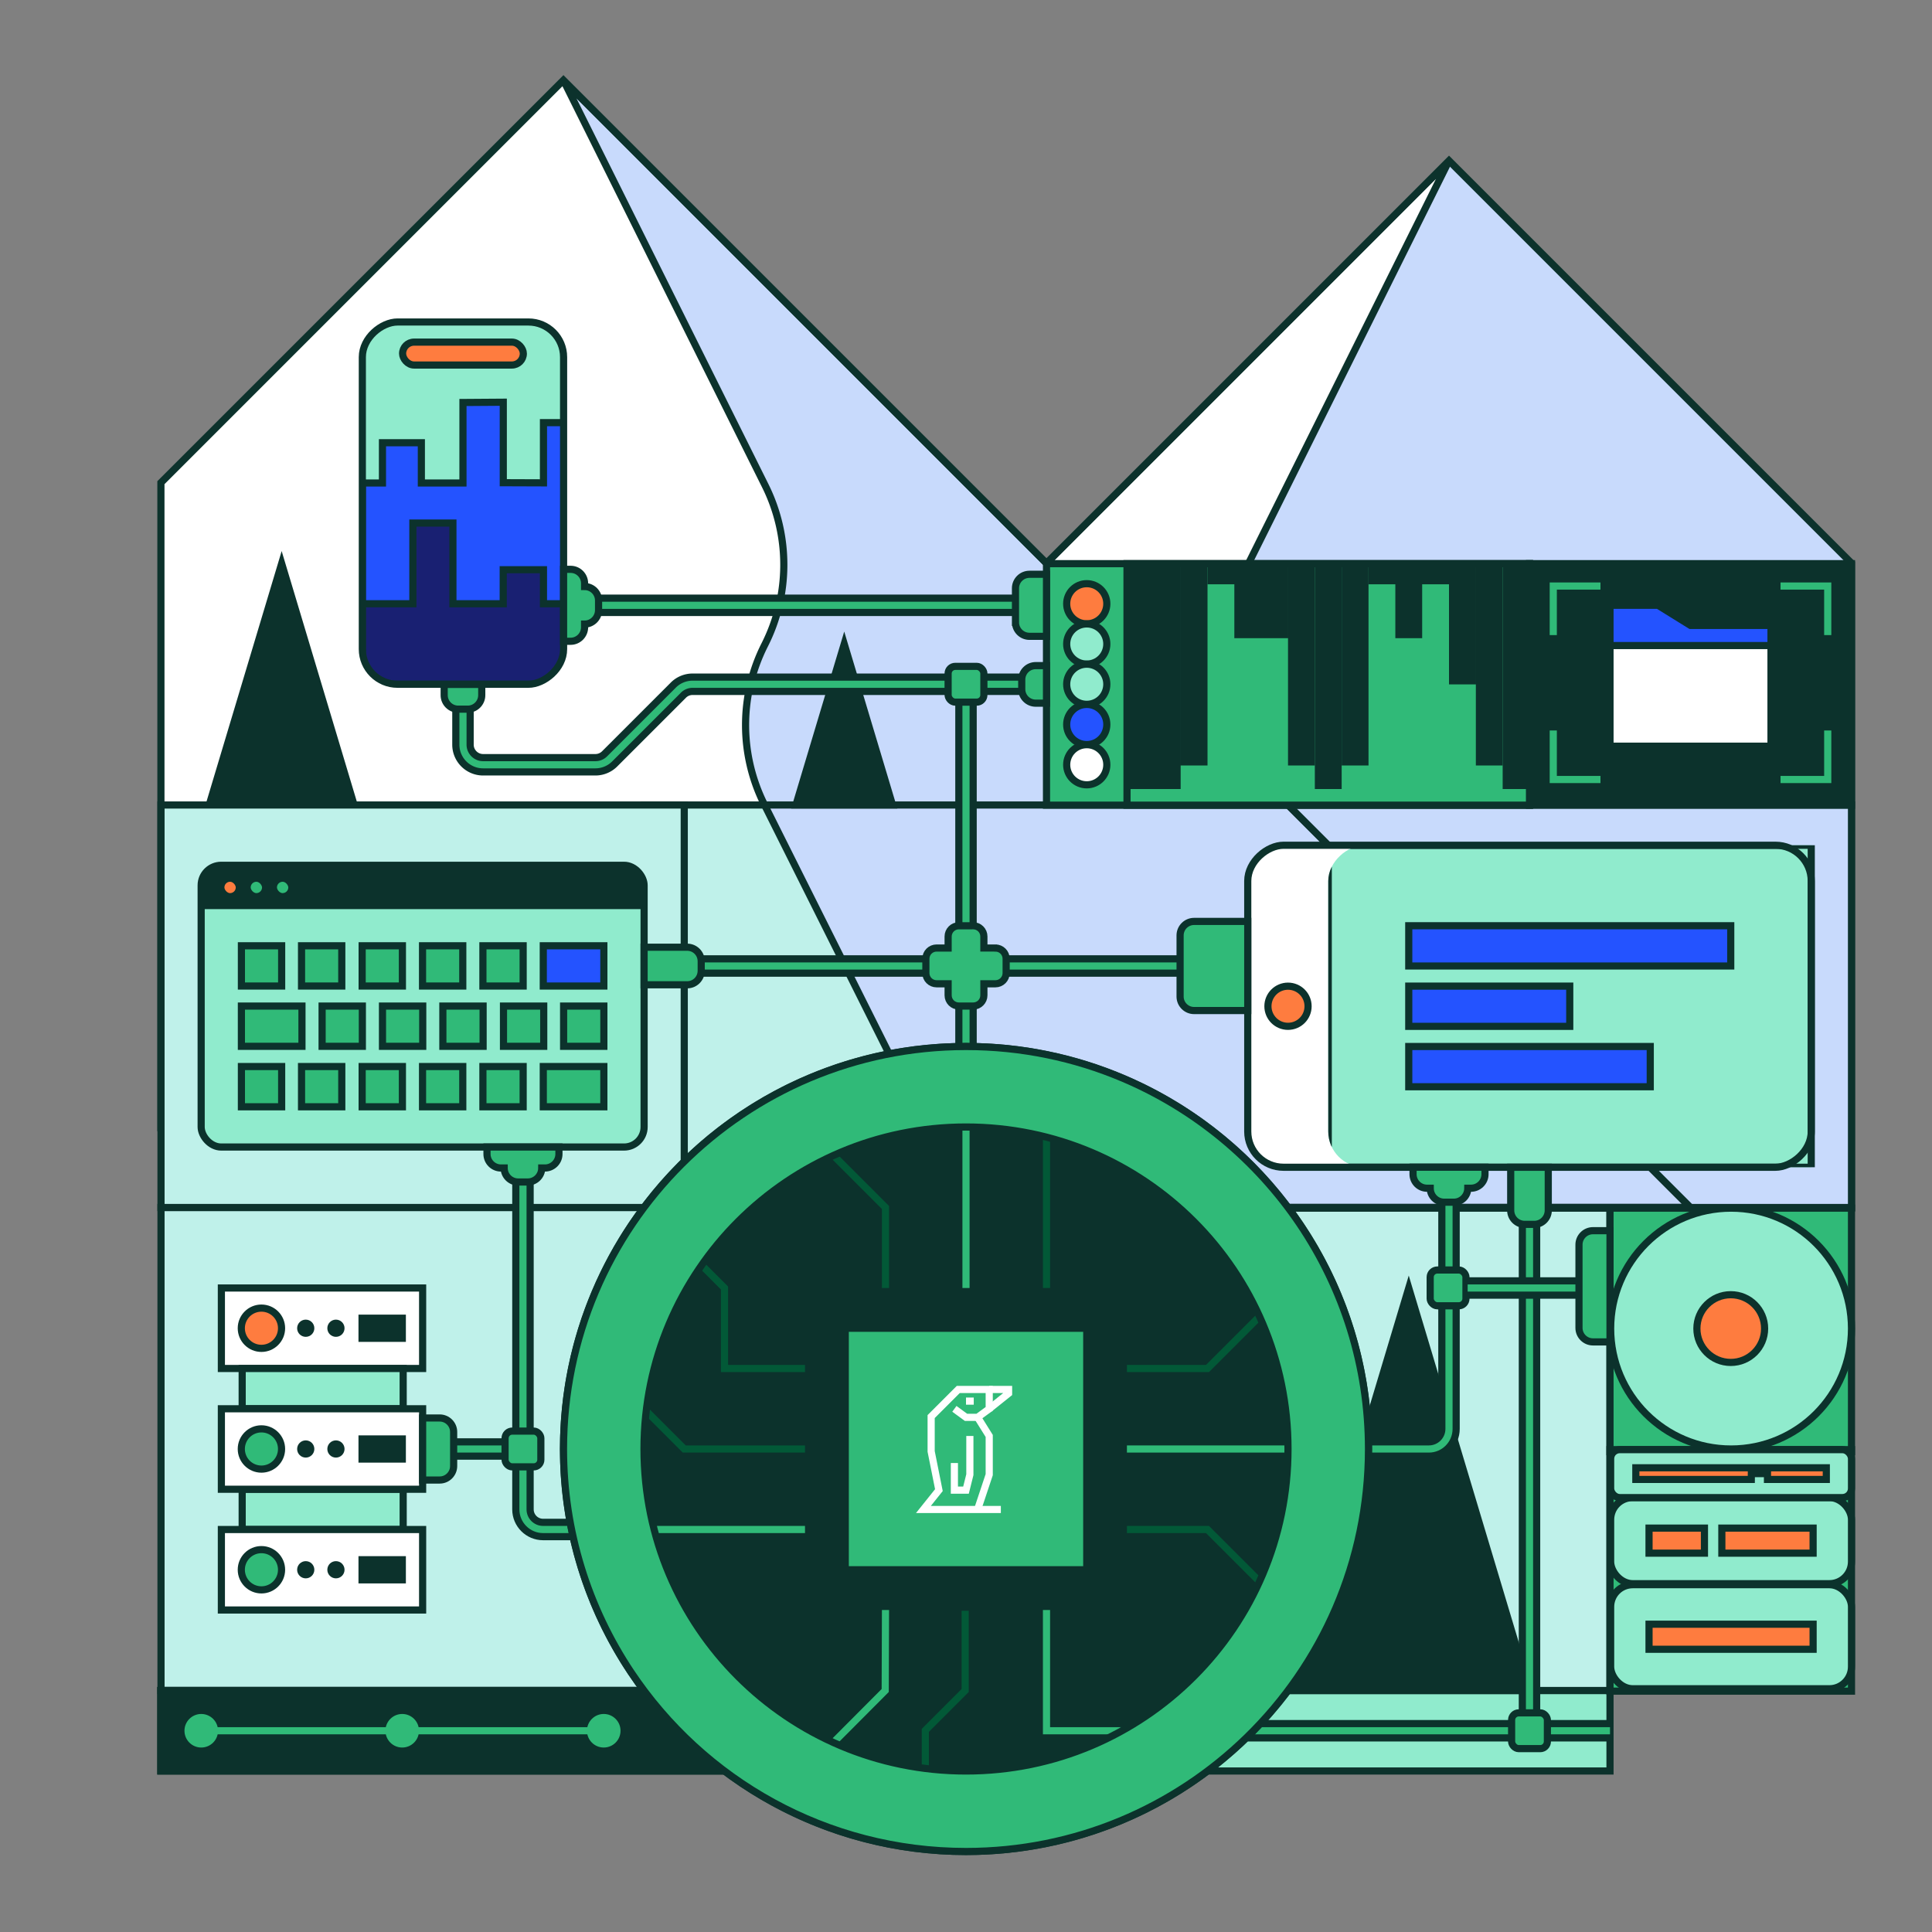 <svg xmlns="http://www.w3.org/2000/svg" viewBox="0 0 1080 1080"><rect x="0" y="0" width="1080" height="1080" fill="#808080" stroke="none"/><defs><clipPath id="clippath"><path d="M224.91 674.91 810 89.82l225 225v360.54z" class="cls-2"/></clipPath><clipPath id="clippath-1"><path d="M900.05 629.91 314.96 44.82l-225.01 225 .01 360.54z" class="cls-12"/></clipPath><clipPath id="clippath-2"><path d="M360 450h675v225H360z" class="cls-2"/></clipPath><clipPath id="clippath-3"><path d="M945 675 314.96 44.82l-225.01 225L89.96 675z" class="cls-4"/></clipPath><clipPath id="clippath-4"><rect width="247.61" height="157.5" x="112.45" y="483.7" class="cls-8" rx="11.21" ry="11.21"/></clipPath><clipPath id="clippath-5"><rect width="180" height="315" x="765" y="405" class="cls-12" rx="20" ry="20" transform="rotate(-90 855 562.5)"/></clipPath><clipPath id="clippath-6"><rect width="202.5" height="112.5" x="157.55" y="225" class="cls-8" rx="19.65" ry="19.65" transform="rotate(90 258.8 281.25)"/></clipPath><clipPath id="clippath-7"><path d="M630 450.09v-135h225v135z" class="cls-11"/></clipPath><style>.cls-1,.cls-2{fill:#c8dafc}.cls-11,.cls-12,.cls-13,.cls-14,.cls-15,.cls-2,.cls-3,.cls-4,.cls-5,.cls-6,.cls-7,.cls-8,.cls-9{stroke-miterlimit:10}.cls-11,.cls-12,.cls-13,.cls-14,.cls-15,.cls-2,.cls-3,.cls-4,.cls-6,.cls-7,.cls-8,.cls-9{stroke-width:4px}.cls-11,.cls-12,.cls-13,.cls-14,.cls-15,.cls-2,.cls-4,.cls-5,.cls-7,.cls-8{stroke:#0c322c}.cls-3{stroke:#fff}.cls-14,.cls-3,.cls-5,.cls-6,.cls-9{fill:none}.cls-17,.cls-8{fill:#90ebcd}.cls-11{fill:#30ba78}.cls-4{fill:#bff1ea}.cls-5{stroke-width:12px}.cls-12,.cls-20{fill:#fff}.cls-6{stroke:#025937}.cls-7{fill:#fe7c3f}.cls-9{stroke:#30ba78}.cls-28{stroke-width:0}.cls-13,.cls-28{fill:#0c322c}.cls-15{fill:#2453ff}</style></defs><g id="BG"><path d="M224.91 674.91 810 89.82l225 225v360.54z" class="cls-1"/><path d="M810 89.82 697.19 316.49a99.22 99.22 0 0 0 .3 89.01 99.2 99.2 0 0 1 .24 89.12L607.5 675.36l-382.59-.45z" class="cls-12" style="clip-path:url(#clippath)"/><path d="M224.91 674.91 810 89.82l225 225v360.54z" class="cls-14"/><path d="M900.05 629.91 314.96 44.82l-225.01 225 .01 360.54z" class="cls-20"/><path d="m314.96 44.82 112.81 226.67a99.22 99.22 0 0 1-.3 89.01 99.2 99.2 0 0 0-.24 89.12l90.23 180.74 382.59-.45z" class="cls-2" style="clip-path:url(#clippath-1)"/><path d="M900.05 629.91 314.96 44.82l-225.01 225 .01 360.54z" class="cls-14"/><path d="M90 675h292.5v270H90z" class="cls-4"/><path d="M90 945h810v45H90z" class="cls-8"/><path d="M382.5 675.36H900V945H382.5z" class="cls-4"/><path d="M360 450h675v225H360z" class="cls-1"/><g style="clip-path:url(#clippath-2)"><path d="M945 675 314.96 44.82l-225.01 225L89.96 675z" style="fill:#bff1ea"/><path d="m314.96 44.82 112.81 226.67a99.22 99.22 0 0 1-.3 89.01 99.2 99.2 0 0 0-.24 89.12L540 675h405z" class="cls-2" style="clip-path:url(#clippath-3)"/><path d="M945 675 314.96 44.82l-225.01 225L89.96 675z" class="cls-14"/></g><path d="M360 450h675v225H360z" class="cls-14"/><path d="M89.84 945h405v45h-405z" class="cls-13"/><circle cx="112.5" cy="967.5" r="11.38" class="cls-11"/><circle cx="224.84" cy="967.5" r="11.38" class="cls-11"/><circle cx="337.5" cy="967.5" r="11.38" class="cls-11"/><path d="M119.51 967.5H337.5" class="cls-9"/><path d="M787.5 720 720 945h135zM157.45 315l-40.5 135h81zM471.93 360l-27 90h54z" class="cls-13"/><path d="M900 675.36h135v136.12H900z" class="cls-11"/><path d="M900 810.36h135v135H900z" class="cls-11"/><circle cx="967.68" cy="742.68" r="67.32" class="cls-8"/><circle cx="967.5" cy="742.68" r="18.93" class="cls-7"/><rect width="134.64" height="58.16" x="900.36" y="885.86" class="cls-8" rx="12.33" ry="12.33"/><path d="M921.82 907.94h91.72v14.01h-91.72z" class="cls-7"/><rect width="134.64" height="48.13" x="900.36" y="837.16" class="cls-8" rx="12.33" ry="12.33"/><path d="M921.82 854.22h30.98v14.01h-30.98zM962.52 854.22h51.02v14.01h-51.02z" class="cls-7"/><rect width="134.64" height="26.8" x="900.36" y="810.36" class="cls-8" rx="5.08" ry="5.08"/><path d="M1020.92 820.49H914.44v6.53h64.55l.03-3.26h9.01v3.26h32.89z" class="cls-7"/><path d="M90 450h292.5v225H90z" class="cls-4"/></g><g id="Graphic"><path d="M1035 315.09v135H855v-135z" class="cls-13"/><path d="M1021.71 355.02V327.6h-26.38M1021.71 408.34v27.41h-26.38M868.29 355.02V327.6h26.38M868.29 408.34v27.41h26.38" class="cls-9"/><path d="m945 349.62-18.15-11.25H900v67.5h90v-56.25z" class="cls-15"/><path d="M900 360.87h90v56.25h-90z" class="cls-12"/><rect width="247.61" height="157.5" x="112.45" y="483.7" class="cls-17" rx="11.21" ry="11.21"/><path d="M112.45 483.7h247.61v22.5H112.45z" class="cls-13" style="clip-path:url(#clippath-4)"/><rect width="247.61" height="157.5" x="112.45" y="483.7" class="cls-14" rx="11.21" ry="11.21"/><rect width="10.34" height="10.34" x="123.45" y="490.91" class="cls-7" rx="5.17" ry="5.17"/><rect width="10.34" height="10.34" x="138.14" y="490.91" class="cls-11" rx="5.17" ry="5.17"/><rect width="10.34" height="10.34" x="152.82" y="490.91" class="cls-11" rx="5.17" ry="5.17"/><path d="M134.95 528.7h22.5v22.5h-22.5zM168.56 528.7h22.5v22.5h-22.5zM202.45 528.7h22.5v22.5h-22.5zM236.2 528.7h22.5v22.5h-22.5zM269.95 528.7h22.5v22.5h-22.5z" class="cls-11"/><path d="M303.7 528.7h33.86v22.5H303.7z" class="cls-15"/><path d="M337.56 584.9h-22.5v-22.5h22.5zM303.95 584.9h-22.5v-22.5h22.5zM270.06 584.9h-22.5v-22.5h22.5zM236.31 584.9h-22.5v-22.5h22.5zM202.56 584.9h-22.5v-22.5h22.5zM168.8 584.9h-33.86v-22.5h33.86zM134.95 596.2h22.5v22.5h-22.5zM168.56 596.2h22.5v22.5h-22.5zM202.45 596.2h22.5v22.5h-22.5zM236.2 596.2h22.5v22.5h-22.5zM269.95 596.2h22.5v22.5h-22.5zM303.7 596.2h33.86v22.5H303.7z" class="cls-11"/><rect width="180" height="315" x="765" y="405" class="cls-20" rx="20" ry="20" transform="rotate(-90 855 562.5)"/><path d="M742.5 472.5h270v180h-270z" class="cls-8" style="clip-path:url(#clippath-5)" transform="rotate(180 877.5 562.5)"/><rect width="180" height="315" x="765" y="405" class="cls-14" rx="20" ry="20" transform="rotate(-90 855 562.5)"/><circle cx="720" cy="562.5" r="11.22" class="cls-7"/><path d="M787.5 517.5h180V540h-180zM787.5 585h135v22.5h-135zM787.5 551.25h90v22.5h-90z" class="cls-15"/><path d="M236.07 810h56.27v33.75c0 6.21 5.04 11.25 11.25 11.25h15.93" class="cls-5"/><path d="M236.07 810h56.27v33.75c0 6.21 5.04 11.25 11.25 11.25h15.93" class="cls-9"/><path d="M123.75 720h112.5v44.99h-112.5z" class="cls-12"/><path d="M135.38 764.99h90v22.51h-90zM135.38 832.49h90V855h-90z" class="cls-8"/><circle cx="146.14" cy="742.49" r="11.25" class="cls-7"/><circle cx="170.91" cy="742.49" r="2.81" class="cls-13"/><circle cx="187.79" cy="742.49" r="2.81" class="cls-13"/><path d="M123.75 787.51h112.5v44.99h-112.5zM123.75 855.01h112.5V900h-112.5z" class="cls-12"/><path d="M202.39 736.88h22.5v11.24h-22.5z" class="cls-13"/><circle cx="146.14" cy="809.99" r="11.25" class="cls-11"/><circle cx="170.91" cy="809.99" r="2.81" class="cls-13"/><circle cx="187.79" cy="809.99" r="2.81" class="cls-13"/><path d="M202.39 804.38h22.5v11.24h-22.5z" class="cls-13"/><circle cx="146.14" cy="877.5" r="11.25" class="cls-11"/><circle cx="170.91" cy="877.5" r="2.81" class="cls-13"/><circle cx="187.79" cy="877.5" r="2.81" class="cls-13"/><path d="M202.39 871.9h22.5v11.24h-22.5z" class="cls-13"/><rect width="202.5" height="112.5" x="157.55" y="225" class="cls-17" rx="19.65" ry="19.65" transform="rotate(90 258.8 281.25)"/><g style="clip-path:url(#clippath-6)"><path d="M281.34 269.84v-45l-22.54.16v45h-23.26v-22.5H213.8V270h-11.25v112.5H326.3V236.25h-22.5v33.67z" class="cls-15"/><path d="M303.8 337.5v-19.03h-22.5v19.03h-28.12v-45.1H230.8v45.1h-28.25v45H326.3v-45z" style="stroke-miterlimit:10;stroke-width:4px;stroke:#0c322c;fill:#192072"/></g><rect width="202.5" height="112.5" x="157.55" y="225" class="cls-14" rx="19.65" ry="19.65" transform="rotate(90 258.8 281.25)"/><rect width="67.5" height="12.8" x="225.05" y="191.25" class="cls-7" rx="6.4" ry="6.4"/><path d="M585 315.09h270v135H585z" class="cls-11"/><path d="M675 270.09h135v225H675z" style="fill:#30ba78" transform="rotate(-90 742.5 382.59)"/><g style="clip-path:url(#clippath-7)"><path d="M630 441.08V315.09h15v125.99zM645 441.08V315.09h15v125.99zM660.01 427.91V315.1h15v112.81z" class="cls-28"/><path d="M675 326.63v-11.54h15v11.54zM750.01 427.91V315.1h15v112.81zM690 356.75v-41.66h15v41.66zM705 356.75v-41.66h15v41.66zM720.01 427.91V315.1h15v112.81z" class="cls-28"/><path d="M735 441.08V315.09h15v125.99zM825.01 427.91V315.1h15v112.81zM765 326.63v-11.54h15v11.54zM780 356.75v-41.66h15v41.66zM795 326.63v-11.54h15v11.54zM810 382.59v-67.5h15v67.5z" class="cls-28"/><path d="M840 441.08V315.09h15v125.99z" class="cls-28"/></g><path d="M630 450.09v-135h225v135z" class="cls-14"/><circle cx="607.5" cy="337.5" r="11.22" class="cls-7"/><circle cx="607.5" cy="360" r="11.22" class="cls-8"/><circle cx="607.5" cy="405" r="11.22" class="cls-15"/><circle cx="607.5" cy="382.5" r="11.22" class="cls-8"/><circle cx="607.5" cy="427.5" r="11.22" class="cls-12"/><path d="M253.59 800.48v19.04c0 4.31-3.5 7.82-7.82 7.82h-9.52v-34.68h9.52c4.31 0 7.82 3.5 7.82 7.82Z" class="cls-11"/><path d="M292.34 641.2V810" class="cls-5"/><path d="M292.34 641.2V810" class="cls-9"/><rect width="20" height="20" x="282.34" y="799.99" class="cls-11" rx="4" ry="4"/><path d="M810 652.5v146.25c0 6.21-5.04 11.25-11.25 11.25h-39.2" class="cls-5"/><path d="M810 652.5v146.25c0 6.21-5.04 11.25-11.25 11.25h-39.2" class="cls-9"/><rect width="20" height="20" x="799.49" y="709.93" class="cls-11" rx="4" ry="4" transform="rotate(180 809.485 719.935)"/><path d="M280.04 652.92h1.79c0 4.32 3.5 7.82 7.82 7.82h5.37c4.32 0 7.82-3.5 7.82-7.82h1.79c4.32 0 7.82-3.5 7.82-7.82v-3.91h-40.22v3.91c0 4.32 3.5 7.82 7.82 7.82ZM797.71 664.22h1.79c0 4.32 3.5 7.82 7.82 7.82h5.37c4.32 0 7.82-3.5 7.82-7.82h1.79c4.32 0 7.82-3.5 7.82-7.82v-3.91H789.9v3.91c0 4.32 3.5 7.82 7.82 7.82Z" class="cls-11"/><path d="M391.98 540h288.18" class="cls-5"/><path d="M391.98 540h288.18" class="cls-9"/><path d="M391.98 537.31v5.37c0 4.31-3.5 7.82-7.82 7.82h-24.11v-21h24.11c4.31 0 7.82 3.5 7.82 7.82Z" class="cls-11"/><path d="M540 585.14V382.5h45" class="cls-5"/><path d="M540 585.14V382.5h45" class="cls-9"/><path d="M556.45 529.95H550v-6.45c0-3.31-2.68-5.99-5.99-5.99H536c-3.31 0-5.99 2.68-5.99 5.99v6.45h-6.45c-3.31 0-5.99 2.68-5.99 5.99v8.01c0 3.31 2.68 5.99 5.99 5.99h6.45v6.45c0 3.31 2.68 5.99 5.99 5.99h8.01c3.31 0 5.99-2.68 5.99-5.99v-6.45h6.45c3.31 0 5.99-2.68 5.99-5.99v-8.01c0-3.31-2.68-5.99-5.99-5.99Z" class="cls-11"/><path d="M900 967.5H697.5" class="cls-5"/><path d="M900 967.5H697.5" class="cls-9"/><circle cx="540" cy="810" r="225" class="cls-13"/><path d="M629.96 765H675l45-45" class="cls-5"/><path d="M629.96 765H675l45-45" class="cls-6"/><path d="M629.96 810H742.5" class="cls-5"/><path d="M629.96 810H742.5" class="cls-9"/><path d="M450 810h-67.5l-44.65-44.65" class="cls-5"/><path d="M450 810h-67.5l-44.65-44.65" class="cls-6"/><path d="M539.54 900.42V945l-22.27 22.27v45.69" class="cls-5"/><path d="M539.54 900.42V945l-22.27 22.27v45.69" class="cls-6"/><path d="M540 607.5V720" class="cls-5"/><path d="M540 607.5V720" class="cls-9"/><path d="m495 900-.16 45L450 990" class="cls-5"/><path d="m495 900-.16 45L450 990" class="cls-9"/><path d="M495 720v-45l-45-45" class="cls-5"/><path d="M495 720v-45l-45-45" class="cls-6"/><path d="M585 900v67.5h67.5" class="cls-5"/><path d="M585 900v67.5h67.5" class="cls-9"/><path d="M585 607.5V720" class="cls-5"/><path d="M585 607.5V720" class="cls-6"/><path d="M450 765h-45v-45l-22.5-22.5" class="cls-5"/><path d="M450 765h-45v-45l-22.5-22.5" class="cls-6"/><path d="M450 855H336.58" class="cls-5"/><path d="M450 855H336.58" class="cls-9"/><path d="M629.96 855H675l45 45" class="cls-5"/><path d="M629.96 855H675l45 45" class="cls-6"/><path d="M627.58 602.68C600.66 591.29 571.07 585 540 585c-62.02 0-118.18 25.09-158.88 65.68C340.27 691.41 315 747.76 315 810c0 46.12 13.88 89 37.68 124.69C393.02 995.16 461.85 1035 540 1035c61.05 0 116.42-24.32 156.96-63.79C738.93 930.34 765 873.21 765 810c0-93.2-56.66-173.16-137.42-207.32ZM540 990c-99.41 0-180-80.59-180-180s80.59-180 180-180 180 80.59 180 180-80.59 180-180 180Z" class="cls-11"/><path d="M472.5 742.5h135v135h-135z" class="cls-11"/><path d="M559.48 843.81H516.2l8.65-10.82-4.33-21.64v-19.47l15.15-15.15h17.31v10.82l-6.49 4.75H540l-6.49-4.75" class="cls-3"/><path d="m546.49 792.3 6.49 10.4v21.64l-6.49 19.47M552.98 776.73h10.82v2.16l-10.82 8.66M540 783.22h4.33M542.16 802.7v21.64l-2.16 8.65h-6.49v-15.15" class="cls-3"/><path d="M540.05 382.5H387.16c-2.98 0-5.85 1.19-7.95 3.3l-38.41 38.41a11.25 11.25 0 0 1-7.95 3.3h-62.79c-6.21 0-11.25-5.04-11.25-11.25v-19.82" class="cls-5"/><path d="M540.05 382.5H387.16c-2.98 0-5.85 1.19-7.95 3.3l-38.41 38.41a11.25 11.25 0 0 1-7.95 3.3h-62.79c-6.21 0-11.25-5.04-11.25-11.25v-19.82" class="cls-9"/><rect width="20" height="20" x="530" y="372.5" class="cls-11" rx="4" ry="4"/><path d="M261.49 396.43h-5.37c-4.31 0-7.82-3.5-7.82-7.82v-6.02h21v6.02c0 4.31-3.5 7.82-7.82 7.82Z" class="cls-11"/><path d="M855 652.5v315" class="cls-5"/><path d="M855 652.5v315" class="cls-9"/><rect width="20" height="20" x="845" y="957.5" class="cls-11" rx="4" ry="4"/><path d="M900 720h-79.57" class="cls-5"/><path d="M900 720h-79.57" class="cls-9"/><path d="M857.68 684.43h-5.37c-4.31 0-7.82-3.5-7.82-7.82V652.5h21v24.11c0 4.31-3.5 7.82-7.82 7.82Z" class="cls-11"/><path d="M315 338.37h270" class="cls-5"/><path d="M315 338.37h270" class="cls-9"/><path d="M326.78 350.67v-1.79c4.32 0 7.82-3.5 7.82-7.82v-5.37c0-4.32-3.5-7.82-7.82-7.82v-1.79c0-4.32-3.5-7.82-7.82-7.82h-3.91v40.22h3.91c4.32 0 7.82-3.5 7.82-7.82ZM567.66 347.89v-19.04c0-4.31 3.5-7.82 7.82-7.82H585v34.68h-9.52c-4.31 0-7.82-3.5-7.82-7.82ZM882.66 742.32v-46.54c0-4.31 3.5-7.82 7.82-7.82H900v62.17h-9.52c-4.31 0-7.82-3.5-7.82-7.82ZM659.68 557.09V522.9c0-4.31 3.5-7.82 7.82-7.82h30v49.82h-30c-4.31 0-7.82-3.5-7.82-7.82ZM571.16 385.27v-5.37c0-4.31 3.5-7.82 7.82-7.82H585v21h-6.02c-4.31 0-7.82-3.5-7.82-7.82Z" class="cls-11"/></g></svg>